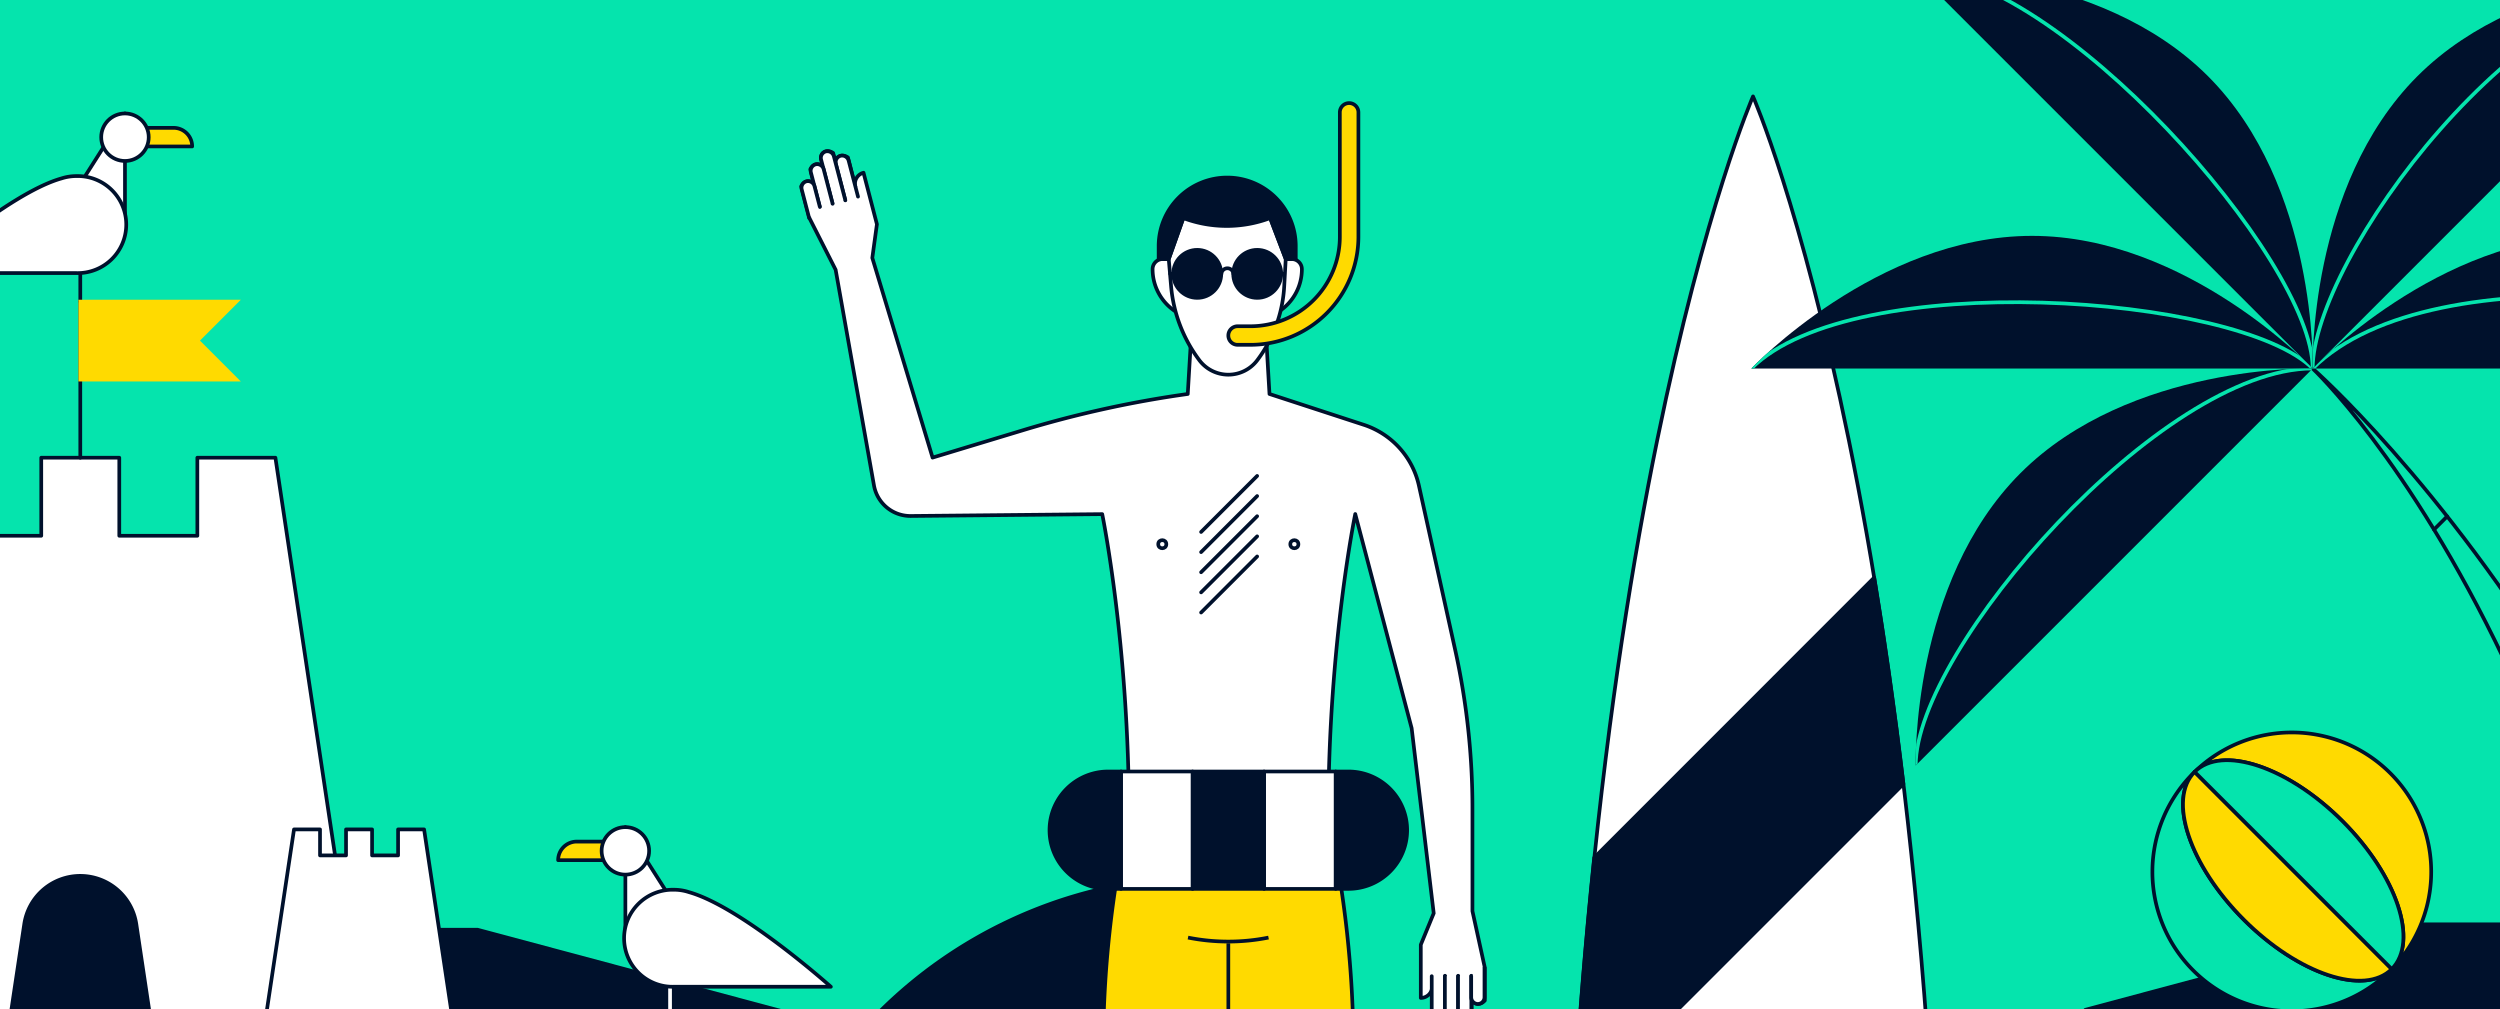 <svg xmlns="http://www.w3.org/2000/svg" xmlns:xlink="http://www.w3.org/1999/xlink" viewBox="0 0 743 300"><defs><style>.cls-1,.cls-10,.cls-14,.cls-16,.cls-9{fill:none;}.cls-2,.cls-22,.cls-5,.cls-6{fill:#00112c;}.cls-3{clip-path:url(#clip-path);}.cls-12,.cls-20,.cls-4{fill:#05e4ad;}.cls-10,.cls-11,.cls-12,.cls-20,.cls-5,.cls-6,.cls-7,.cls-8,.cls-9{stroke:#00112c;}.cls-10,.cls-20,.cls-22,.cls-5,.cls-7,.cls-9{stroke-linecap:round;}.cls-10,.cls-11,.cls-12,.cls-14,.cls-16,.cls-20,.cls-22,.cls-5,.cls-6,.cls-7,.cls-8{stroke-linejoin:round;}.cls-10,.cls-11,.cls-12,.cls-14,.cls-16,.cls-20,.cls-21,.cls-22,.cls-5,.cls-6,.cls-7,.cls-8,.cls-9{stroke-width:1.1px;}.cls-11,.cls-7{fill:#fff;}.cls-21,.cls-8{fill:#ffda00;}.cls-21,.cls-9{stroke-miterlimit:10;}.cls-13{clip-path:url(#clip-path-2);}.cls-14,.cls-16{stroke:#05e4ad;}.cls-14{stroke-linecap:square;}.cls-15{clip-path:url(#clip-path-3);}.cls-17{clip-path:url(#clip-path-4);}.cls-18{clip-path:url(#clip-path-5);}.cls-19{clip-path:url(#clip-path-6);}.cls-21{stroke:#ffda00;}.cls-22{stroke:#fff;}.cls-23{clip-path:url(#clip-path-7);}</style><clipPath id="clip-path"><rect class="cls-1" width="743" height="300"/></clipPath><clipPath id="clip-path-2"><path class="cls-2" d="M687.33,109.53l-118-118s54.3-1.47,86.88,31.11S687.33,109.53,687.33,109.53Z"/></clipPath><clipPath id="clip-path-3"><path class="cls-2" d="M687.33,109.53H520.48S557.83,70.1,603.91,70.1,687.33,109.53,687.33,109.53Z"/></clipPath><clipPath id="clip-path-4"><path class="cls-2" d="M854.18,109.53H687.33S724.68,70.1,770.76,70.1,854.18,109.53,854.18,109.53Z"/></clipPath><clipPath id="clip-path-5"><path class="cls-2" d="M687.33,109.53l118-118S751-9.92,718.44,22.66,687.33,109.53,687.33,109.53Z"/></clipPath><clipPath id="clip-path-6"><path class="cls-2" d="M569.35,227.51l118-118s-54.3-1.47-86.87,31.11S569.35,227.51,569.35,227.51Z"/></clipPath><clipPath id="clip-path-7"><rect class="cls-1" x="1085.7" width="503" height="300"/></clipPath></defs><g id="Layer_1" data-name="Layer 1"><g class="cls-3"><rect class="cls-4" x="-394.41" y="-110.06" width="1512.91" height="851.01"/><path class="cls-5" d="M394.14,265.29,225.51,433.92A137.7,137.7,0,0,1,394.14,265.29Z"/><polygon class="cls-6" points="970.86 220.75 882.48 220.75 858.34 244.89 801.89 244.89 772.08 274.7 714.71 274.7 619.76 300.12 970.86 300.12 970.86 220.75"/><polygon class="cls-6" points="-114.23 222.36 -25.86 222.36 -1.72 246.5 54.74 246.5 84.55 276.31 141.92 276.31 236.86 301.73 -114.23 301.73 -114.23 222.36"/><path class="cls-7" d="M521,28.65s-57,130.08-57,428.07l57-43.84,57,43.84C578,158.73,521,28.65,521,28.65Z"/><path class="cls-5" d="M565.69,233l-98.13,98.13c1.66-27.39,3.79-52.77,6.24-76.23L557,171.67C560.08,190.2,563,210.62,565.69,233Z"/><line class="cls-8" x1="374.03" y1="251.66" x2="356.08" y2="257.64"/><line class="cls-8" x1="374.03" y1="257.64" x2="356.08" y2="251.66"/><path class="cls-7" d="M375.91,96.73h-21.7L353,117.09h0A322.43,322.43,0,0,0,303.58,128l-26.42,8L259.25,76.64l1.37-10-3.23-12.41-.75-2.89a3.39,3.39,0,0,0-2.43,4.13L252,46.79c-2.16-1.46-4,.25-3.55,1.9l-.84-3.23c-2.16-1.46-4,.24-3.55,1.89l.76,2.9c-.43-1.65-2.85-2.26-4,.07l1.29,5c-.43-1.65-2.85-2.26-4,.07l.65,2.49,1.81,6.95,7.78,15.34,11.39,64.07a11,11,0,0,0,11,9.11l56.84-.55s7.95,38.69,7.95,89.91v32.25h59.25V242.68c0-51.22,8-89.91,8-89.91l16.76,63.65,6.56,55-3.84,9.35v15.81a3.39,3.39,0,0,0,3.39-3.39v8.95c1.72,2,3.91.77,3.91-.94v3.34c1.72,2,3.91.76,3.91-.94v-3c0,1.7,2.18,2.9,3.91.94v-5.13c0,1.7,2.19,2.9,3.91.94v-9.76l-3.68-16.8V240.2a217.86,217.86,0,0,0-5.12-47l-10.79-48.87a24.61,24.61,0,0,0-16.41-18.09l-28-9.15-1.19-20.36h-21.7"/><path class="cls-7" d="M425.51,290.13v11.08a2,2,0,0,0,1.95,2h0a2,2,0,0,0,2-2V290"/><path class="cls-7" d="M429.42,290.13v13.48a2,2,0,0,0,1.95,1.95h0a2,2,0,0,0,2-1.95V290"/><path class="cls-7" d="M433.33,290.13v10.49a2,2,0,0,0,1.95,1.95h0a2,2,0,0,0,2-1.95V290"/><path class="cls-7" d="M437.24,290.13v6.3a2,2,0,0,0,1.95,1.95h0a2,2,0,0,0,2-1.95v-8.82"/><circle class="cls-7" cx="384.68" cy="161.74" r="1.2"/><circle class="cls-7" cx="365.3" cy="230.72" r="1.2"/><circle class="cls-7" cx="345.43" cy="161.74" r="1.2"/><line class="cls-7" x1="356.97" y1="170.07" x2="373.62" y2="153.42"/><line class="cls-7" x1="356.97" y1="176.05" x2="373.62" y2="159.4"/><line class="cls-7" x1="356.97" y1="182.04" x2="373.62" y2="165.38"/><line class="cls-7" x1="356.97" y1="164.09" x2="373.62" y2="147.43"/><line class="cls-7" x1="356.97" y1="158.1" x2="373.62" y2="141.45"/><path class="cls-7" d="M255,58.43,252.2,47.7a2,2,0,0,0-2.39-1.4h0a2,2,0,0,0-1.4,2.39l2.82,10.85"/><path class="cls-7" d="M251.2,59.41l-3.39-13a2,2,0,0,0-2.39-1.4h0a2,2,0,0,0-1.4,2.38l3.43,13.17"/><path class="cls-7" d="M247.41,60.39l-2.63-10.14a2,2,0,0,0-2.39-1.4h0a2,2,0,0,0-1.4,2.38l2.67,10.27"/><path class="cls-7" d="M243.63,61.38l-1.58-6.09a2,2,0,0,0-2.39-1.4h0a2,2,0,0,0-1.4,2.38l2.22,8.53"/><path class="cls-7" d="M380.92,77h3a3,3,0,0,1,3,3h0a15,15,0,0,1-6.76,12.54l-.93.61Z"/><path class="cls-7" d="M348.55,77h-3a3,3,0,0,0-3,3h0a15,15,0,0,0,6.76,12.54l.94.61Z"/><path class="cls-7" d="M351.68,64.82,347.35,77l.7,8.11a42.75,42.75,0,0,0,8.39,21.94h0a10.77,10.77,0,0,0,8.62,4.3h0a10.75,10.75,0,0,0,8.61-4.3h0a40.24,40.24,0,0,0,8-22l.45-8.08-4.63-12.19Z"/><path class="cls-5" d="M382.12,77l-4.63-12.19h0a36.7,36.7,0,0,1-25.55.1l-.26-.1L347.35,77h-3V73.14a20.37,20.37,0,0,1,20.37-20.37h0a20.37,20.37,0,0,1,20.38,20.37V77Z"/><line class="cls-9" x1="349.57" y1="81.39" x2="347.79" y2="81.39"/><circle class="cls-5" cx="355.82" cy="81.39" r="7.13"/><circle class="cls-5" cx="373.65" cy="81.39" r="7.13"/><path class="cls-10" d="M363,81.39a1.79,1.79,0,0,1,3.57,0"/><line class="cls-9" x1="381.67" y1="81.39" x2="379.89" y2="81.39"/><path class="cls-8" d="M371.64,102.48h-3.82a2.76,2.76,0,1,1,0-5.52h3.82A26.59,26.59,0,0,0,398.2,70.4v-37a2.76,2.76,0,1,1,5.52,0v37A32.12,32.12,0,0,1,371.64,102.48Z"/><path class="cls-7" d="M411,478A3.92,3.92,0,0,0,407,474h-1.35a40.44,40.44,0,0,1-22.67-7h0S394.68,374,394.68,274.93H365.06c0,36.91,6,99.07,6,99.07l3,93.09L371,478Z"/><path class="cls-7" d="M335.43,274.93h29.63c0,36.91-6,99.07-6,99.07l-3,93.09,3,10.87h-39.9a3.91,3.91,0,0,1,3.92-3.92h1.35a40.47,40.47,0,0,0,22.68-7h0S335.43,374,335.43,274.93"/><path class="cls-8" d="M402.25,311.84H327.87a318.67,318.67,0,0,1,7.56-69.16h59.25A325.18,325.18,0,0,1,402.25,311.84Z"/><line class="cls-8" x1="365.06" y1="280.33" x2="365.06" y2="311.84"/><path class="cls-8" d="M377,278.65h0a61,61,0,0,1-23.92,0h0"/><path class="cls-5" d="M418.2,246.73a17.45,17.45,0,0,1-17.44,17.44H397V229.29h3.81A17.44,17.44,0,0,1,418.2,246.73Z"/><rect class="cls-7" x="375.69" y="229.29" width="21.26" height="34.89"/><rect class="cls-5" x="354.43" y="229.29" width="21.25" height="34.89"/><rect class="cls-7" x="333.17" y="229.29" width="21.26" height="34.89"/><path class="cls-5" d="M333.17,229.29v34.88h-3.81a17.44,17.44,0,1,1,0-34.88Z"/><polygon class="cls-11" points="-59 301.73 -34.14 136.03 -10.94 136.03 -10.94 159.23 12.26 159.23 12.26 136.03 35.45 136.03 35.45 159.23 58.65 159.23 58.65 136.03 81.85 136.03 106.71 301.73 -59 301.73"/><path class="cls-5" d="M23.86,260.31h0A16.83,16.83,0,0,0,7.21,274.65L3.14,301.73H44.57l-4.06-27.08A16.84,16.84,0,0,0,23.86,260.31Z"/><line class="cls-5" x1="23.86" y1="89.63" x2="23.86" y2="136.03"/><polygon class="cls-11" points="134.32 301.73 126.04 246.5 118.31 246.5 118.31 254.23 110.58 254.23 110.58 246.5 102.84 246.5 102.84 254.23 95.11 254.23 95.11 246.5 87.38 246.5 79.09 301.73 134.32 301.73"/><path class="cls-12" d="M801.11,481.39c0-265.13-113.78-371.86-113.78-371.86S840.08,243.15,840.08,481.39"/><path class="cls-2" d="M687.33,109.53l-118-118s54.3-1.47,86.88,31.11S687.33,109.53,687.33,109.53Z"/><g class="cls-13"><path class="cls-14" d="M687.33,109.53c0-32.52-76.08-118-118-118"/></g><path class="cls-2" d="M687.33,109.53H520.48S557.83,70.1,603.91,70.1,687.33,109.53,687.33,109.53Z"/><g class="cls-15"><path class="cls-16" d="M687.33,109.53c-22.07-22.07-136.65-30.19-166.85,0"/></g><path class="cls-2" d="M854.18,109.53H687.33S724.68,70.1,770.76,70.1,854.18,109.53,854.18,109.53Z"/><g class="cls-17"><path class="cls-16" d="M687.33,109.53c35.94-35.94,146.32-20.53,166.85,0"/></g><path class="cls-2" d="M687.33,109.53l118-118S751-9.92,718.44,22.66,687.33,109.53,687.33,109.53Z"/><g class="cls-18"><path class="cls-14" d="M687.33,109.53c0-31.91,61.52-118,118-118"/></g><path class="cls-2" d="M569.35,227.51l118-118s-54.3-1.47-86.87,31.11S569.35,227.51,569.35,227.51Z"/><g class="cls-19"><path class="cls-14" d="M569.35,227.51c0-34.7,73-118,118-118"/></g><line class="cls-7" x1="742.87" y1="192.81" x2="754.82" y2="191.75"/><line class="cls-7" x1="723.39" y1="157.38" x2="727.3" y2="153.47"/><path class="cls-8" d="M710.83,288c8.1-8.09,1.54-27.76-14.64-43.94s-35.85-22.74-43.94-14.65A41.43,41.43,0,0,1,710.83,288Z"/><path class="cls-20" d="M710.83,288a41.43,41.43,0,1,1-58.58-58.59c-8.09,8.09-1.53,27.77,14.64,43.94S702.75,296.08,710.83,288Z"/><path class="cls-8" d="M710.83,288c-8.08,8.09-27.76,1.53-43.94-14.65s-22.73-35.85-14.64-43.94Z"/><path class="cls-20" d="M710.83,288,652.25,229.4c8.09-8.09,27.76-1.53,43.94,14.65S718.93,279.9,710.83,288Z"/><line class="cls-20" x1="23.86" y1="81.16" x2="23.86" y2="89.63"/><path class="cls-8" d="M43.16,38h8.43a5.52,5.52,0,0,1,5.52,5.52H38.94Z"/><path class="cls-7" d="M37.14,67.88c0-.46,0-20,0-20V33.72L23.86,54.6"/><path class="cls-7" d="M22.72,52.33a14.61,14.61,0,0,0-4.46.7C2.57,57.46-23.93,81.16-23.93,81.16H22.72a14.42,14.42,0,1,0,0-28.83Z"/><circle class="cls-7" cx="37.14" cy="40.78" r="7.06"/><polygon class="cls-21" points="70.25 112.83 23.86 112.83 23.86 89.63 70.25 89.63 58.65 101.23 70.25 112.83"/><line class="cls-22" x1="199.14" y1="293.26" x2="199.14" y2="301.73"/><path class="cls-8" d="M179.84,250.12h-8.43a5.53,5.53,0,0,0-5.53,5.52h18.18Z"/><path class="cls-7" d="M185.86,280c0-.46,0-20,0-20V245.82l13.28,20.88"/><path class="cls-7" d="M200.28,264.43a14.36,14.36,0,0,1,4.46.71c15.69,4.42,42.19,28.12,42.19,28.12H200.28a14.42,14.42,0,1,1,0-28.83Z"/><circle class="cls-7" cx="185.86" cy="252.88" r="7.06"/></g><g class="cls-23"><rect class="cls-4" x="571.29" y="-110.06" width="1512.91" height="851.01"/></g></g></svg>
